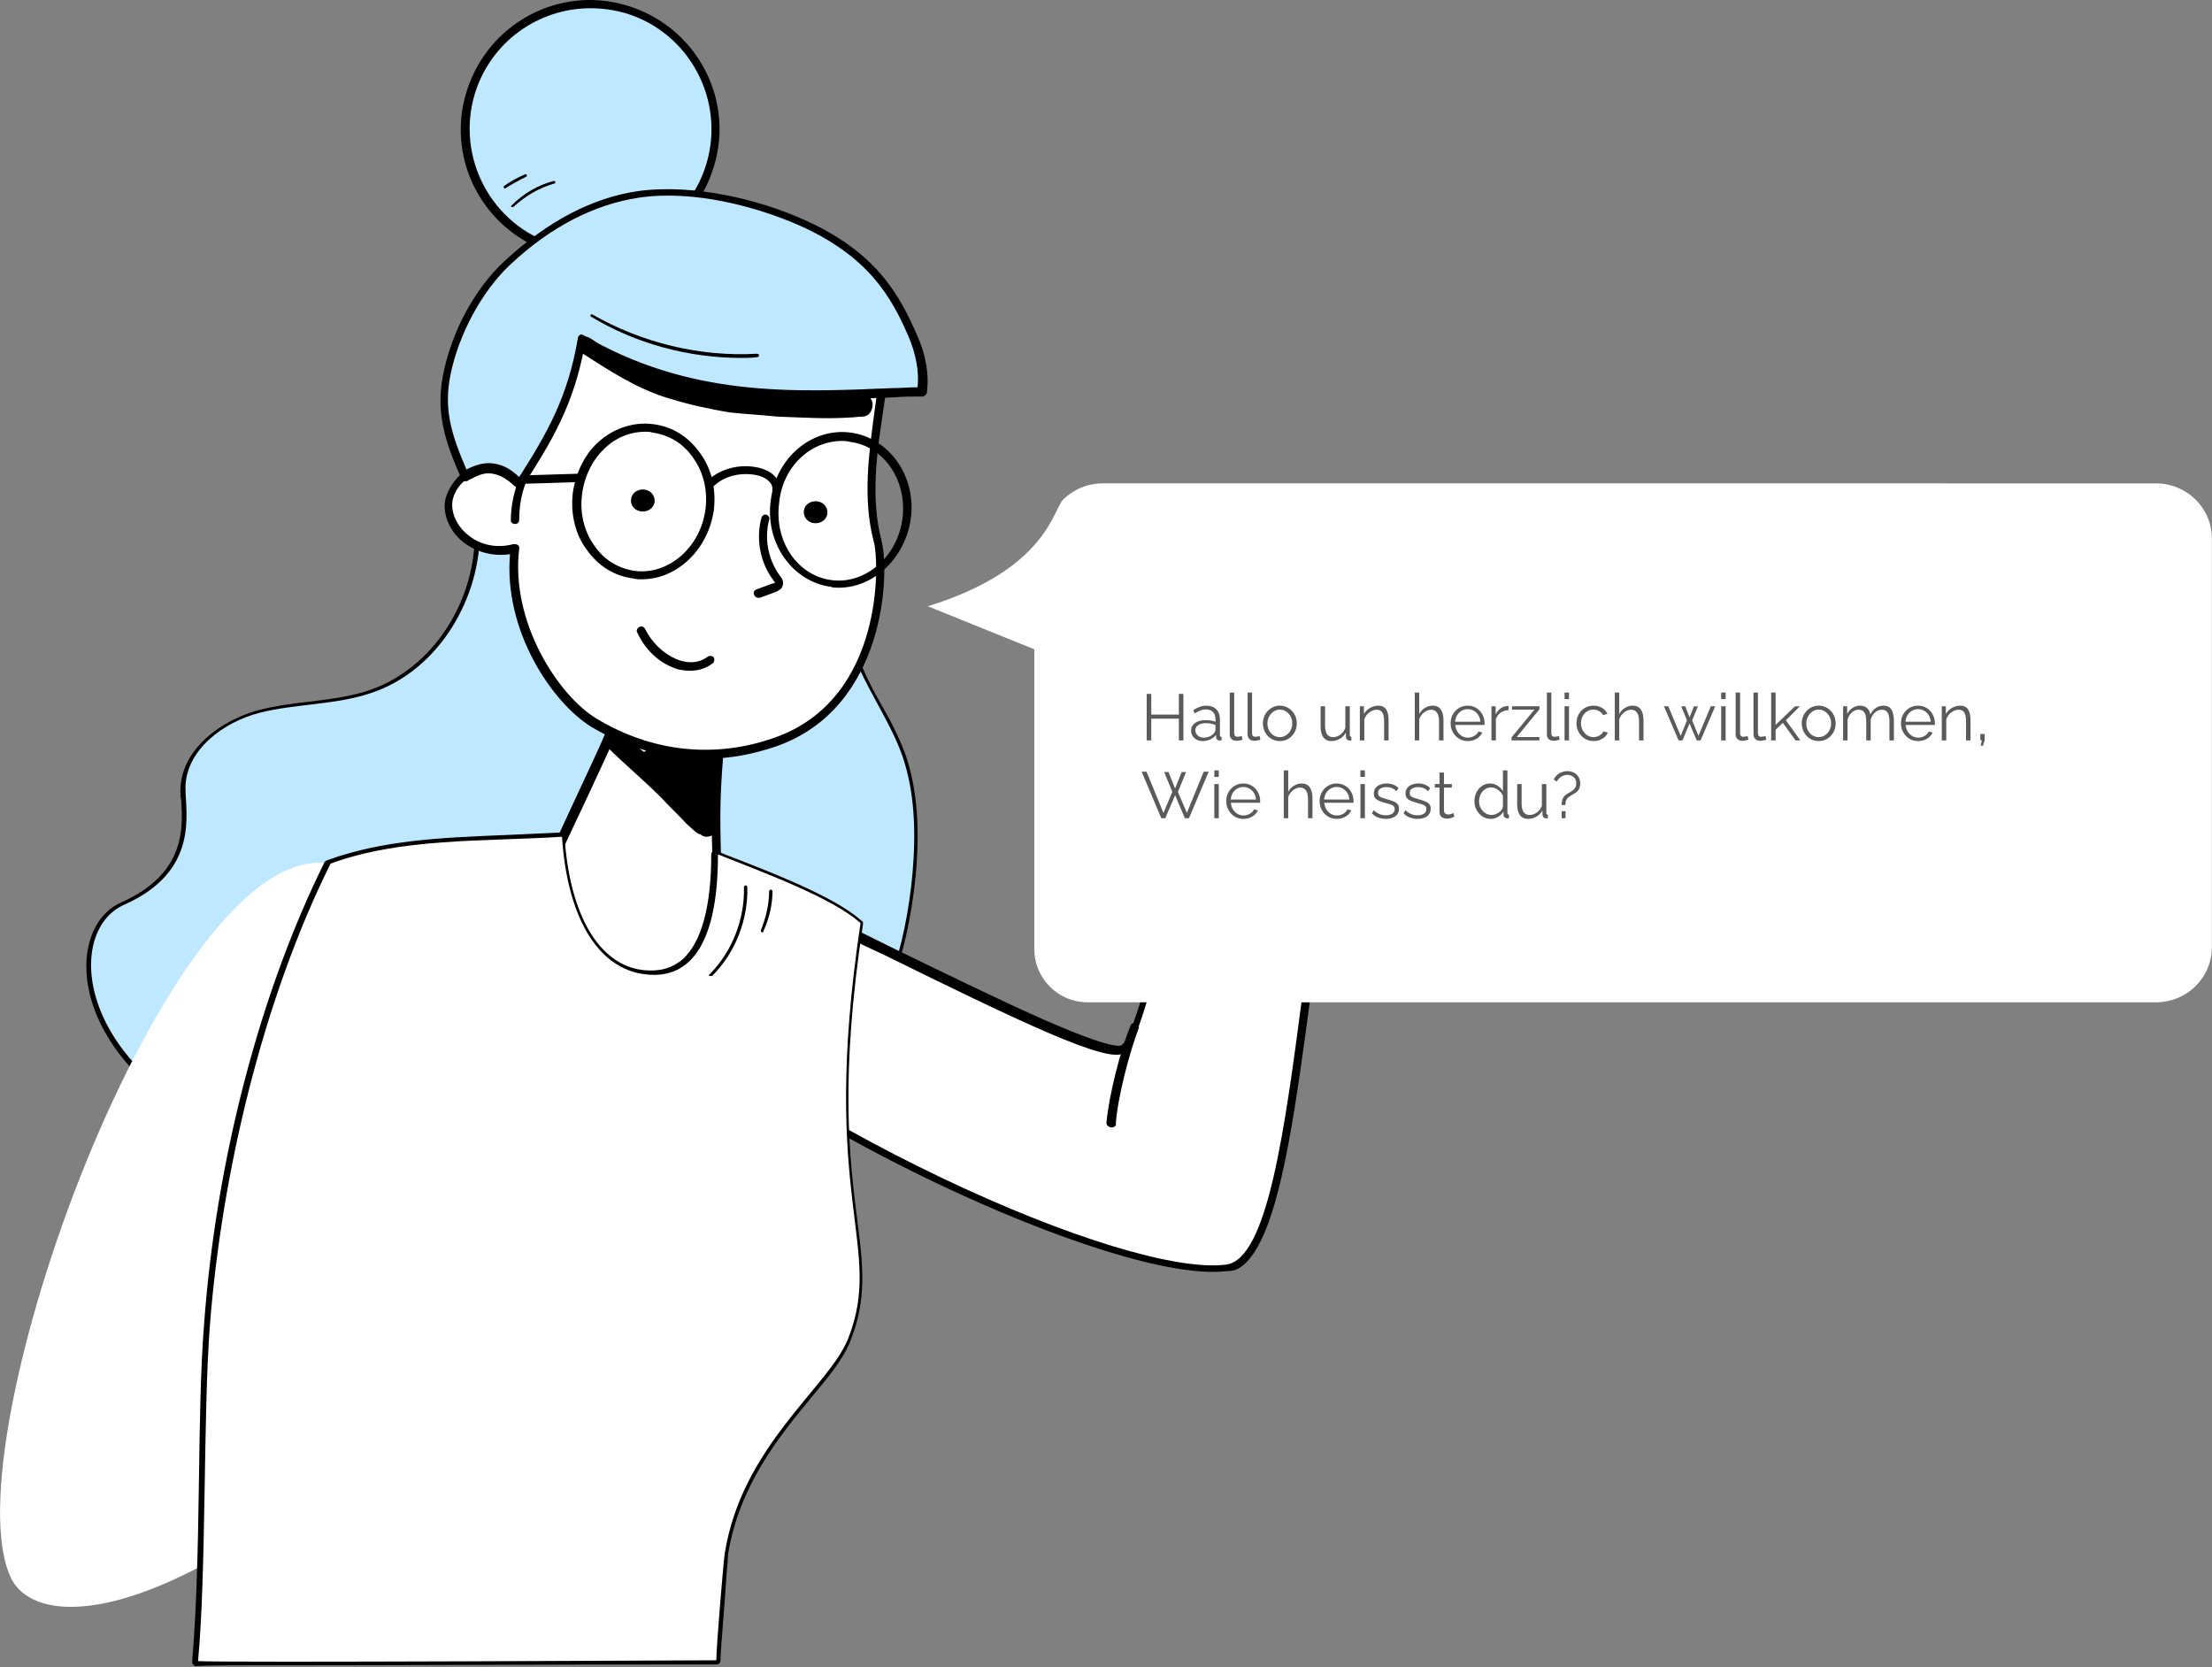 <svg viewBox="0 0 540 407" fill="none" xmlns="http://www.w3.org/2000/svg">
    <rect x="0" y="0" width="540" height="407" fill="#808080" stroke="none"/>
    <path d="M170.559 277.355C182.228 277.355 194.511 272.442 203.519 263.229C214.778 251.765 221.534 234.773 223.581 213.278C224.605 201.404 223.786 192.396 221.125 184.412C219.487 179.909 217.235 175.609 214.983 171.72C213.345 168.854 211.708 165.783 210.479 162.712C201.062 141.217 204.952 117.265 210.479 90.242C210.479 89.832 210.275 89.423 209.865 89.218C209.456 89.013 208.842 89.218 208.637 89.423C186.732 117.06 166.26 149.405 148.04 185.641C141.08 199.562 134.119 214.711 133.096 230.884C132.072 248.899 139.851 265.276 152.749 272.851C158.071 275.922 164.213 277.355 170.559 277.355ZM207.613 93.927C202.495 119.516 199.425 142.445 208.637 163.531C210.07 166.602 211.708 169.673 213.345 172.743C215.597 176.838 217.849 180.932 219.282 185.231C221.944 192.806 222.762 201.609 221.534 213.278C219.692 234.569 213.141 250.946 202.086 262.001C188.779 275.512 168.103 279.607 153.772 271.213C141.489 264.048 134.119 248.285 135.143 231.088C135.962 215.12 142.922 200.38 149.883 186.664C167.284 151.862 186.732 120.745 207.613 93.927Z" fill="black"/>
    <path d="M209.469 89.832C204.556 114.194 199.643 140.193 209.674 162.917C212.949 170.287 217.658 177.043 220.319 184.617C223.39 193.625 223.595 203.452 222.776 213.073C221.138 231.089 215.815 249.513 203.123 262.411C190.43 275.308 169.344 281.04 153.581 271.828C139.865 263.844 133.518 246.647 134.542 230.884C135.361 215.121 142.117 200.176 149.282 186.05C166.274 151.862 186.131 119.312 209.469 89.832Z" fill="#BEE8FF"/>
    <path d="M303.627 172.675C289.626 192.013 280.188 252.989 274.001 256.745C269.342 259.492 228.428 238.234 199.364 224.291C184.035 216.859 156.441 215.111 153.286 227.946C147.003 253.158 267.728 313.876 299.334 309.903C314.68 307.889 316.528 246.549 325.58 198.115C327.712 187.053 340.76 182.058 351.115 177.635C373.147 168.135 377.479 164.726 376.505 161.091C375.605 157.735 355.046 167.14 347.858 167.718C360.062 158.453 379.987 148.918 376.333 142.553C373.913 138.556 360.623 152.158 345.133 158.107C358.205 142.016 377.147 136.641 373.241 129.894C370.167 124.573 351.903 143.105 341.222 146.866C346.489 138.561 365.733 128.159 361.922 122.886C359.399 119.066 345.408 130.608 341.001 133.737C334.377 138.659 330.979 143.316 323.346 146.71C322.544 138.683 327.828 120.932 323.204 121.571C318.402 122.108 317.364 127.182 313.2 138.489C309.65 148.732 308.329 166.17 303.627 172.675Z" fill="white"/>
    <path d="M306.896 304.577C313.243 293.585 316.449 269.197 320.1 241.993C321.994 227.248 324.092 212.149 326.593 197.991C328.39 187.918 339.863 183.196 349.938 178.848L351.541 178.118C373.014 168.768 378.642 165.162 377.545 160.51C377.395 159.951 377.143 159.569 376.611 159.262C374.661 158.136 369.422 159.839 361.183 162.646C358.181 163.75 355.003 164.752 352.486 165.426C354.88 163.736 357.452 162.147 360.024 160.559C371 153.422 380.55 147.116 377.476 141.795C377.149 141.134 376.617 140.827 375.983 140.697C373.725 140.103 369.905 142.625 364.277 146.231C359.973 149.183 354.727 152.537 349.257 155.052C354.537 149.59 360.192 145.527 364.981 142.146C372.062 137.252 377.056 133.516 374.663 129.061C374.336 128.4 373.729 127.813 372.815 127.758C369.822 127.211 364.855 130.49 356.908 136.067C352.883 138.944 348.756 141.998 345.066 143.886C347.413 141.459 350.217 139.059 353.3 136.584C360.156 130.85 366.044 125.976 363.446 121.876C363.119 121.214 362.41 120.805 361.496 120.75C357.588 120.149 349.716 126.005 342.505 131.534C342.021 131.963 341.359 132.29 340.875 132.72C338.76 134.335 336.823 136.054 335.09 137.417C331.802 140.246 328.895 142.823 324.646 144.861C324.633 142.017 325.235 138.109 325.734 134.379C326.629 127.095 327.183 122.451 325.54 120.793C325.111 120.309 324.299 120.077 323.563 120.124C318.938 120.764 317.321 124.794 314.542 132.882C314.003 134.225 313.539 135.848 312.795 137.546C311.252 141.856 309.907 147.462 308.841 152.993C307.209 160.324 305.753 167.757 303.147 171.453C295.15 182.438 288.54 206.988 283.323 226.67C279.861 240.036 276.092 253.934 273.725 255.168C273.064 255.495 269.94 255.583 254.303 248.683C243.761 244.014 230.307 237.429 217.385 231.15C211.329 228.127 205.628 225.308 200.003 222.769C188.676 217.412 170.051 214.459 159.39 219.414C155.522 221.2 153.352 223.729 152.499 227.255C151.413 231.593 153.648 237.138 159.409 243.537C184.573 272.013 272.499 313.794 299.583 310.283C302.325 310.448 304.747 308.3 306.896 304.577ZM326.568 192.303C325.646 193.899 324.902 195.597 324.69 197.602C322.087 211.937 319.989 227.036 318.095 241.781C313.678 275.635 309.473 307.484 299.311 308.708C287.293 310.28 260.54 302.162 229.779 287.475C198.841 272.686 172.357 255.504 160.76 242.426C155.606 236.613 153.241 231.702 154.197 227.999C154.818 225.285 156.783 223.11 159.989 221.651C169.709 217.099 187.802 219.744 198.774 224.897C204.12 227.51 209.999 230.431 215.979 233.175C249.474 249.677 270.252 259.546 274.25 257.126C277.101 255.462 279.914 245.267 284.742 227.489C289.856 207.984 296.364 183.611 304.156 172.981L303.372 172.292L304.156 172.981C306.967 168.931 308.599 161.6 310.259 153.812C311.4 148.56 312.568 142.852 314.008 138.72C314.752 137.022 315.217 135.399 315.756 134.055C318.814 125.893 319.995 123.028 323.323 122.586C323.5 122.689 323.5 122.689 323.5 122.689C324.537 123.76 323.798 129.952 323.067 134.494C322.438 138.859 321.782 143.68 322.047 146.906C322.122 147.186 322.197 147.466 322.551 147.671C322.906 147.875 323.185 147.8 323.465 147.725C328.833 145.388 332.122 142.558 335.614 139.375C337.45 137.834 339.107 136.191 341.222 134.575C341.604 134.323 342.089 133.893 342.853 133.389C347.082 130.157 356.892 122.583 360.166 123.055C360.445 122.98 360.52 123.26 360.697 123.362C362.388 125.756 356.398 130.808 350.995 135.253C346.561 138.839 342.202 142.705 339.875 146.326C339.67 146.68 339.643 147.137 339.895 147.519C340.147 147.901 340.604 147.929 341.061 147.956C345.74 146.403 351.498 142.162 357.153 138.099C362.808 134.036 369.125 129.646 371.485 130.063C371.662 130.165 371.839 130.268 372.017 130.37C373.503 133.119 370.037 135.846 362.956 140.741C357.301 144.804 350.015 150.053 343.888 157.389C343.684 157.744 343.656 158.201 343.908 158.583C344.161 158.965 344.618 158.992 345.075 159.02C352.4 156.158 359.174 151.795 364.625 148.086C369.106 145.237 373.309 142.463 374.754 142.824C374.932 142.927 374.932 142.927 375.109 143.029C377.277 146.645 367.167 153.1 358.278 159.078C354.458 161.601 350.359 164.198 346.893 166.925C346.511 167.177 346.484 167.634 346.456 168.091C346.429 168.548 347.063 168.678 347.52 168.705C350.746 168.44 356.087 166.56 361.325 164.856C366.284 163.228 373.685 160.645 375.205 161.287C375.777 163.981 371.902 167.417 350.355 176.488L348.752 177.217C340.839 180.686 330.867 184.857 326.568 192.303Z" fill="black"/>
    <path d="M272.368 274.714C272.47 274.537 272.47 274.537 272.395 274.257C272.881 267.683 275.722 257.031 277.906 251.2C278.213 250.668 277.886 250.007 277.252 249.877C276.72 249.57 276.059 249.897 275.929 250.531C273.567 256.259 270.699 267.368 270.11 274.12C270.083 274.577 270.513 275.061 271.147 275.191C271.781 275.321 272.163 275.069 272.368 274.714Z" fill="black"/>
    <path d="M71.268 281.859C74.339 281.859 75.567 280.222 76.796 277.765C78.024 275.308 79.457 272.442 86.213 271.419C100.338 269.167 114.259 261.387 125.314 249.514C134.526 239.687 142.101 226.995 148.652 210.822C157.045 190.35 159.297 174.177 155.817 159.642C151.927 143.265 136.983 126.682 116.921 128.32C116.306 128.32 115.897 128.73 115.897 129.344C116.306 146.745 105.661 163.122 90.307 168.445C85.599 170.083 80.276 170.697 75.363 171.311C71.268 171.721 67.174 172.335 63.08 173.358C54.072 175.815 44.245 182.775 44.041 192.807C44.041 193.625 44.041 194.444 44.245 195.468C44.655 202.224 45.269 213.279 29.71 220.239C23.978 222.696 20.703 229.247 21.112 237.231C21.726 250.947 33.805 270.6 65.536 280.836C67.993 281.45 69.835 281.859 71.268 281.859ZM119.582 129.753C137.188 129.753 150.29 144.698 153.77 159.642C157.045 173.768 154.998 189.531 146.81 209.594C140.258 225.562 132.684 238.049 123.881 247.671C113.031 259.34 99.519 266.915 85.803 268.962C78.229 270.19 76.386 273.875 74.953 276.537C73.52 279.198 72.906 280.631 66.15 278.584C35.442 268.553 23.773 249.718 23.159 236.616C22.75 229.451 25.616 223.719 30.529 221.672C47.316 214.302 46.702 202.224 46.292 194.854C46.292 193.83 46.088 193.011 46.292 192.192C46.292 183.39 55.3 176.839 63.694 174.791C67.583 173.768 71.678 173.358 75.772 172.744C80.89 172.13 86.213 171.516 91.126 169.673C106.889 164.146 117.944 147.359 117.944 129.548C118.558 129.753 119.172 129.753 119.582 129.753Z" fill="black"/>
    <path d="M117.132 128.933C117.541 145.925 107.101 163.531 90.928 169.058C82.125 172.129 72.503 171.72 63.495 173.972C54.488 176.224 45.276 183.184 45.276 192.396C45.276 198.538 48.756 212.664 30.331 220.852C14.977 227.608 18.662 264.253 65.952 279.607C80.487 284.315 71.07 272.441 86.219 270.19C101.164 267.938 114.47 259.544 124.911 248.489C135.147 237.435 142.517 223.923 148.044 210.002C154.595 194.034 159.099 176.224 155.005 159.437C150.91 142.65 135.966 127.5 117.132 128.933Z" fill="#BEE8FF"/>
    <path d="M99.937 305.401C89.292 310.519 68.41 323.417 57.765 329.149C51.214 332.834 52.647 331.81 55.718 326.283C66.568 308.063 111.401 215.735 80.284 210.821C41.183 204.475 -12.658 353.101 2.696 385.242C8.837 397.934 41.797 398.753 104.032 341.227C112.22 333.653 123.48 332.629 133.921 332.629C141.495 332.629 149.274 333.857 156.849 331.605C157.463 331.401 158.282 331.196 158.692 330.582C160.329 328.739 160.125 326.488 153.164 325.873C147.841 325.464 141.29 324.85 135.763 322.803C142.723 322.188 151.117 320.141 157.873 319.732C161.148 319.527 165.243 318.708 167.085 315.637C167.494 315.023 167.699 314.409 167.494 313.795C167.29 312.567 165.857 312.362 164.628 312.157C156.235 311.748 146.204 313.59 137.81 313.181C155.621 303.968 173.227 306.425 173.227 299.055C173.227 293.323 150.093 302.74 139.653 301.921C147.637 296.599 167.699 294.756 167.29 288.615C166.88 284.315 150.503 289.024 145.59 290.457C138.015 292.299 133.102 295.166 125.527 295.166C128.393 287.796 144.975 275.717 141.495 273.67C135.968 270.395 126.755 281.04 119.795 286.977C111.401 293.937 103.622 303.559 99.937 305.401Z" fill="white"/>
    <path d="M174.867 211.435C174.458 198.537 174.458 193.215 175.891 178.475C170.773 175.814 165.041 173.971 159.308 173.152C156.647 172.743 153.781 172.538 151.734 174.176C150.505 175.199 149.891 176.632 149.277 178.065C144.978 187.892 139.041 199.561 134.947 209.592C134.537 210.411 136.175 209.387 136.175 210.206C136.175 211.435 131.057 223.308 131.876 224.332C140.679 233.34 167.292 287.181 174.867 211.435Z" fill="white"/>
    <path d="M159.094 252.379C159.708 252.379 160.527 252.379 161.141 252.174C168.511 250.127 173.424 237.025 176.086 211.64C176.086 211.64 176.086 211.64 176.086 211.435C175.676 198.333 175.676 193.215 177.109 178.475C177.109 178.066 176.905 177.656 176.495 177.451C171.173 174.79 165.44 172.948 159.504 171.924C156.842 171.515 153.567 171.31 151.315 173.152C149.882 174.381 149.063 176.018 148.449 177.451C146.402 182.365 143.74 187.892 141.284 193.215C138.827 198.538 136.166 204.065 134.118 208.978C133.914 209.592 134.118 210.002 134.323 210.207C134.528 210.411 134.937 210.616 135.142 210.616C134.733 211.64 134.118 213.277 133.709 214.71C130.843 222.285 130.433 223.923 131.252 224.742C132.685 226.175 134.528 228.836 136.575 231.907C142.717 240.505 151.11 252.379 159.094 252.379ZM174.039 211.435C171.582 235.387 167.078 248.489 160.732 250.127C153.567 251.969 144.354 239.277 138.213 230.678C136.166 227.608 134.323 225.151 132.89 223.513C132.89 222.285 134.528 217.986 135.551 215.529C136.984 211.844 137.394 210.616 137.394 210.002C137.394 209.592 137.189 209.183 136.984 208.978L136.78 208.773C138.827 204.065 141.284 199.152 143.535 194.238C145.992 188.916 148.653 183.388 150.701 178.475C151.315 177.247 151.929 175.814 152.953 174.995C154.795 173.562 157.456 173.767 159.708 174.176C165.236 174.995 170.354 176.633 175.472 179.089C173.629 193.215 173.424 198.538 174.039 211.435Z" fill="black"/>
    <path d="M214.985 95.768C213.347 107.847 210.89 120.334 214.166 132.208C215.804 138.759 215.599 171.719 189.19 181.136C175.269 186.049 159.301 185.026 144.766 176.427C134.94 170.491 123.066 152.066 125.523 133.846C117.539 136.098 109.555 130.57 109.35 123.405C109.35 119.311 113.854 113.988 118.767 114.193C122.452 114.398 123.066 114.398 125.932 116.649C127.979 108.051 129.003 99.453 129.003 89.422C138.215 79.391 152.955 74.068 167.695 72.021C172.608 71.202 177.521 70.792 182.434 71.406C196.355 73.249 216.623 83.485 214.985 95.768Z" fill="white"/>
    <path d="M172.006 185.23C177.943 185.23 183.675 184.207 189.612 182.16C216.225 172.743 217.249 139.988 215.202 132.004C212.54 121.768 213.973 110.918 215.611 100.272C215.816 98.839 216.021 97.406 216.225 95.973C216.635 92.493 215.611 89.013 212.95 85.737C206.604 77.548 192.478 71.816 182.651 70.588C177.124 69.974 171.801 70.588 167.502 71.202C155.424 73.044 138.637 77.548 128.196 89.013C127.991 89.217 127.991 89.422 127.991 89.627C128.196 98.02 127.377 106.209 125.33 115.012C123.283 113.579 122.259 113.579 118.984 113.374C116.527 113.169 114.071 114.398 112.023 116.24C109.976 118.287 108.543 121.153 108.543 123.405C108.543 126.886 110.386 130.366 113.456 132.618C116.527 134.87 120.622 135.893 124.511 135.279C122.874 153.909 134.747 171.514 144.369 177.451C152.967 182.569 162.384 185.23 172.006 185.23ZM177.533 72.226C179.171 72.226 180.604 72.226 182.242 72.43C191.864 73.659 205.375 79.186 211.312 86.761C213.564 89.627 214.588 92.698 214.178 95.564C213.973 96.997 213.769 98.43 213.564 99.863C212.131 110.508 210.493 121.768 213.359 132.413C214.588 136.917 216.021 170.695 188.998 180.113C174.463 185.23 159.109 183.593 145.597 175.404C136.385 169.877 124.511 151.861 126.763 133.846C126.763 133.437 126.763 133.232 126.354 133.027C126.149 132.822 125.74 132.822 125.33 132.822C121.645 133.846 117.551 133.232 114.48 130.775C112.023 128.933 110.386 126.067 110.386 123.201C110.386 121.358 111.409 119.106 113.252 117.469C114.889 115.831 116.937 115.012 118.779 115.012C122.464 115.217 122.669 115.217 125.33 117.264C125.535 117.469 125.944 117.469 126.354 117.469C126.763 117.264 126.968 117.059 126.968 116.65C129.22 107.233 130.039 98.634 130.039 89.627C140.07 78.777 156.038 74.478 167.707 72.84C170.573 72.635 173.849 72.226 177.533 72.226Z" fill="black"/>
    <path d="M156.645 141.421C165.243 141.421 172.817 134.256 174.25 124.634C174.865 119.721 173.841 114.603 170.975 110.713C168.109 106.619 164.219 104.162 159.511 103.548C155.007 102.934 150.298 104.367 146.613 107.437C142.928 110.508 140.677 115.012 139.858 120.13C139.244 125.043 140.267 130.161 143.133 134.051C145.999 138.145 149.889 140.602 154.597 141.216C155.416 141.421 156.03 141.421 156.645 141.421ZM157.464 105.39C158.078 105.39 158.692 105.39 159.306 105.595C163.4 106.209 166.881 108.256 169.337 111.941C171.794 115.421 172.817 119.925 172.203 124.429C170.975 133.641 163.196 140.397 155.007 139.374C150.912 138.759 147.432 136.712 144.976 133.027C142.519 129.547 141.495 125.043 142.11 120.539C142.724 116.036 144.771 111.941 148.046 109.075C150.708 106.619 154.188 105.39 157.464 105.39Z" fill="black"/>
    <path d="M204.741 143.47C213.339 143.47 220.914 136.304 222.347 126.683C223.78 116.242 217.024 106.825 207.607 105.597C198.19 104.368 189.387 111.738 188.159 122.179C186.726 132.619 193.482 142.037 202.899 143.265C203.308 143.47 203.922 143.47 204.741 143.47ZM205.56 107.644C206.174 107.644 206.788 107.644 207.403 107.848C215.796 108.872 221.528 117.266 220.3 126.683C219.072 135.895 211.292 142.651 203.104 141.627C194.71 140.604 188.978 132.21 190.206 122.793C191.025 113.99 197.781 107.644 205.56 107.644Z" fill="black"/>
    <path d="M114.877 22.685C119.791 6.512 136.782 -2.496 152.955 2.417C169.128 7.331 178.135 24.322 173.222 40.495C168.309 56.668 151.317 65.676 135.144 60.762C119.176 55.849 109.964 38.857 114.877 22.685Z" fill="#BEE8FF"/>
    <path d="M144.169 63.014C157.681 63.014 170.168 54.211 174.263 40.7C179.381 24.117 169.964 6.511 153.177 1.393C136.594 -3.724 118.989 5.693 113.871 22.48C108.753 39.062 118.17 56.668 134.957 61.786C138.028 62.604 141.098 63.014 144.169 63.014ZM144.169 2.008C147.035 2.008 149.901 2.417 152.767 3.236C168.326 7.944 177.129 24.527 172.42 40.085C167.712 55.644 151.13 64.447 135.571 59.738C120.012 55.03 111.209 38.448 115.918 22.889C119.808 10.196 131.477 2.008 144.169 2.008Z" fill="black"/>
    <path d="M126.953 117.879C134.733 105.8 139.441 97.202 142.102 82.667C170.763 99.659 197.991 96.588 225.423 95.564C226.037 90.856 225.014 86.147 223.171 81.644C218.463 70.793 212.526 61.377 195.943 54.007C184.274 48.889 168.716 45.408 156.228 47.251C143.74 49.093 133.095 55.849 124.292 63.833C117.331 70.179 111.395 80.825 109.347 91.265C107.505 100.273 109.757 106.824 113.851 115.832C116.103 114.603 118.15 113.375 120.812 113.989C123.064 114.603 124.906 116.036 126.953 117.879Z" fill="#BEE8FF"/>
    <path d="M126.967 118.902C126.967 118.902 127.172 118.902 126.967 118.902C127.376 118.902 127.581 118.697 127.786 118.492C134.746 107.642 140.069 98.839 142.73 84.304C168.73 99.249 193.91 98.02 218.272 96.997C220.524 96.792 222.98 96.792 225.232 96.792C225.642 96.792 226.051 96.382 226.256 95.973C226.87 91.469 226.051 86.556 223.799 81.643C219.5 71.816 213.768 61.376 196.162 53.596C185.721 48.888 169.753 44.793 155.832 46.636C144.573 48.273 133.723 54.006 123.282 63.627C115.912 70.383 110.18 81.028 108.133 91.674C106.29 101.296 108.952 108.461 112.637 116.854C112.841 117.059 113.046 117.264 113.251 117.468C113.456 117.468 113.865 117.468 114.07 117.468L114.274 117.264C116.322 116.24 118.164 115.217 120.211 115.626C122.668 116.035 124.306 117.468 126.148 119.106C126.558 118.902 126.762 118.902 126.967 118.902ZM142.116 81.643C141.912 81.643 141.912 81.643 141.707 81.643C141.502 81.847 141.093 82.052 141.093 82.462C138.636 96.997 133.518 105.799 126.762 116.445C124.92 114.807 123.282 113.579 120.621 113.169C118.164 112.76 115.912 113.579 113.865 114.602C109.975 105.595 108.338 99.658 109.975 91.469C112.023 81.438 117.755 70.997 124.51 64.651C134.542 55.234 145.187 49.911 155.832 48.273C169.344 46.226 184.903 50.525 195.138 55.029C212.13 62.604 217.658 72.635 221.752 82.052C223.594 86.351 224.413 90.65 224.004 94.54C221.957 94.54 219.909 94.745 217.862 94.745C193.501 95.768 168.116 96.997 142.116 81.643C142.321 81.643 142.526 81.643 142.116 81.643Z" fill="black"/>
    <path d="M168.516 163.735C170.563 163.735 172.406 163.121 174.044 161.893C174.453 161.483 174.453 160.869 174.248 160.46C173.839 160.05 173.225 160.05 172.815 160.255C170.768 161.893 167.902 162.098 165.036 160.869C161.76 159.436 159.099 156.775 157.461 153.499C157.257 153.09 156.643 152.681 156.028 153.09C155.619 153.295 155.209 153.909 155.619 154.523C157.461 158.413 160.532 161.483 164.217 162.917C165.445 163.531 167.083 163.735 168.516 163.735Z" fill="black"/>
    <path d="M154.062 121.769C154.267 120.336 155.7 119.312 157.338 119.517C158.975 119.722 159.999 121.155 159.794 122.588C159.59 124.021 158.157 125.044 156.519 124.839C154.881 124.635 153.858 123.406 154.062 121.769Z" fill="black"/>
    <path d="M196.242 124.634C196.447 123.201 197.88 122.177 199.517 122.382C201.155 122.587 202.179 124.02 201.974 125.453C201.769 126.886 200.336 127.909 198.699 127.705C197.061 127.5 196.037 126.067 196.242 124.634Z" fill="black"/>
    <path d="M185.1 145.925C185.305 145.925 185.305 145.925 185.509 145.925L189.399 144.492C189.809 144.287 190.832 143.878 191.037 143.059C191.446 142.035 190.832 141.012 190.423 140.602C187.557 136.713 186.533 131.595 187.761 126.886C187.966 126.272 187.557 125.863 187.147 125.658C186.533 125.453 186.124 125.863 185.919 126.272C184.486 131.39 185.509 137.327 188.785 141.626C188.785 141.831 189.194 142.035 189.194 142.24C189.194 142.24 188.99 142.445 188.58 142.445L184.691 143.878C184.076 144.083 183.872 144.697 184.076 145.106C184.281 145.72 184.691 145.925 185.1 145.925Z" fill="black"/>
    <path d="M189.398 120.336C190.012 120.336 190.422 119.926 190.422 119.312C190.422 116.651 187.965 114.808 185.304 114.194C181.005 113.171 176.296 114.194 173.021 117.06C172.611 117.47 172.611 118.084 173.021 118.493C173.43 118.903 174.044 118.903 174.454 118.493C177.115 116.037 181.21 115.218 184.894 116.037C186.737 116.446 188.579 117.674 188.579 119.312C188.375 119.926 188.784 120.336 189.398 120.336Z" fill="black"/>
    <path d="M128.388 118.084L141.695 117.674C142.309 117.674 142.719 117.265 142.719 116.651C142.719 116.036 142.309 115.627 141.695 115.627L128.388 116.036C127.774 116.036 127.365 116.446 127.365 117.06C127.365 117.674 127.774 118.084 128.388 118.084Z" fill="black"/>
    <path d="M125.727 127.911C126.342 127.911 126.751 127.501 126.751 126.887C126.751 123.407 127.365 119.927 128.798 116.856C129.003 116.446 128.798 115.832 128.184 115.628C127.775 115.423 127.16 115.628 126.956 116.242C125.523 119.722 124.704 123.407 124.704 127.092C124.704 127.501 125.113 127.911 125.727 127.911Z" fill="black"/>
    <path d="M212.736 97.611C212.326 96.792 211.302 96.177 210.279 96.177C209.869 96.177 208.027 96.382 207.618 96.382C204.752 96.587 202.09 96.792 199.224 96.792C193.901 96.587 188.374 96.792 183.051 96.177C176.5 95.563 170.768 94.335 163.398 92.493C156.847 90.445 152.139 87.989 145.792 83.69C144.769 83.076 143.541 81.847 142.312 82.257C140.674 82.666 140.265 85.123 141.698 85.942C148.659 90.445 155.824 95.154 163.808 97.406C168.516 98.839 173.225 99.862 178.138 100.681C182.028 101.091 185.917 101.296 189.807 101.705C195.744 101.91 201.681 102.319 207.618 101.91C208.641 101.91 209.46 101.705 210.484 101.705C211.098 101.705 211.712 101.5 212.121 101.091C212.94 100.272 213.35 98.634 212.736 97.611Z" fill="black"/>
    <path d="M174.858 200.789C174.858 199.766 174.858 198.742 174.858 197.718C174.858 195.671 174.858 193.829 175.062 191.782C175.062 189.939 175.267 188.097 175.267 186.254C175.267 186.049 175.267 185.845 175.472 185.845C175.472 185.64 175.472 185.64 175.472 185.435C175.472 185.026 175.676 184.821 176.086 184.616C175.062 183.388 173.22 184.002 171.787 184.207C170.763 184.412 169.535 184.412 167.283 184.412C165.441 184.412 160.323 182.979 158.685 182.979C158.071 182.979 157.661 183.183 157.252 183.593C156.433 182.979 155.614 182.365 155 181.546C154.59 181.136 153.976 180.727 153.567 180.317C152.134 179.908 150.701 179.498 149.472 178.884C149.472 179.089 149.472 179.294 149.268 179.294C149.268 179.498 149.063 179.703 149.063 179.908C149.063 180.113 148.858 180.113 148.858 180.317C148.449 180.727 148.039 181.341 147.835 181.75C147.835 181.955 148.039 181.955 148.039 182.16C152.339 186.459 157.047 190.349 161.346 194.648C163.393 196.9 165.645 198.947 167.692 201.199C168.716 202.018 169.535 203.041 170.763 203.655C170.763 203.655 170.763 203.655 170.968 203.655C170.968 203.655 171.173 203.655 171.173 203.86C171.377 203.86 171.377 204.065 171.582 204.065C171.787 204.065 171.992 204.269 172.401 204.269C173.425 204.269 174.243 203.86 174.653 203.041C174.858 202.836 175.062 202.836 175.267 202.632C174.858 201.813 174.858 201.403 174.858 200.789Z" fill="black"/>
    <path d="M67.998 406.532C94.202 406.532 139.036 406.327 161.964 406.327C169.13 406.327 173.838 406.327 174.862 406.327C175.476 406.327 175.885 405.918 175.885 405.304C175.885 403.052 176.909 391.792 177.318 385.037C177.523 382.375 177.728 380.328 177.728 379.509C180.389 362.722 190.216 350.644 197.995 341.227C202.294 336.109 205.979 331.605 207.617 327.306C211.711 317.07 210.687 308.881 209.254 297.622C207.412 283.086 204.955 263.229 210.688 225.56C210.688 225.151 210.687 224.946 210.278 224.742C203.932 219.009 188.578 213.073 178.547 209.183C177.318 208.774 176.09 208.159 175.066 207.75C174.657 207.545 174.452 207.75 174.043 207.75C173.838 207.955 173.633 208.159 173.633 208.569C173.633 221.466 171.177 230.064 166.673 234.159C164.012 236.411 160.941 237.229 157.051 236.82C146.201 235.592 139.036 223.309 137.808 204.065C137.808 203.86 137.603 203.451 137.398 203.451C137.193 203.246 136.989 203.246 136.579 203.246C132.075 203.451 127.367 203.656 123.068 203.86C107.714 204.474 93.383 205.089 79.872 210.002C79.667 210.002 79.463 210.207 79.258 210.411C63.495 242.143 52.645 283.496 49.778 323.826C48.959 334.266 48.755 347.982 48.55 362.313C48.345 377.871 47.936 394.044 46.912 405.508C46.912 405.713 46.912 406.123 47.117 406.327C47.322 406.532 47.526 406.737 47.731 406.737C49.983 406.532 57.558 406.532 67.998 406.532ZM173.838 404.28C171.996 404.28 167.697 404.28 161.964 404.28C131.052 404.485 60.629 404.69 49.369 404.485C50.393 392.816 50.597 377.257 50.802 362.108C51.007 347.778 51.212 334.266 52.03 323.826C54.896 284.52 65.951 242.552 81.1 211.64C94.202 206.931 108.328 206.522 123.272 205.907C127.367 205.703 131.666 205.498 135.965 205.293C137.398 224.946 145.177 237.434 156.846 238.867C161.35 239.481 165.24 238.253 168.106 235.592C173.019 231.293 175.681 222.694 175.885 210.002C176.499 210.207 177.318 210.616 177.932 210.821C187.554 214.71 202.089 220.238 208.64 225.56C202.908 263.229 205.365 283.086 207.207 297.622C208.64 309.086 209.459 316.456 205.57 326.282C203.932 330.172 200.452 334.676 196.357 339.589C188.373 349.415 178.342 361.494 175.681 378.895C175.681 379.714 175.476 381.761 175.271 384.422C174.862 391.178 174.043 400.8 173.838 404.28Z" fill="black"/>
    <path d="M174.866 405.304C170.158 405.304 56.334 405.918 48.35 405.508C50.397 383.399 49.578 345.935 51.216 323.825C54.082 286.567 64.114 244.19 80.696 210.821C98.097 204.474 117.545 205.498 137.198 204.27C138.426 223.308 145.592 236.41 157.465 237.843C164.016 238.662 175.276 236.82 175.276 208.569C184.898 212.458 203.118 219.009 210.078 225.356C199.842 293.322 216.015 304.172 207.007 326.896C202.299 338.565 181.008 353.1 176.914 379.304C176.504 382.375 174.866 402.233 174.866 405.304Z" fill="white"/>
    <path d="M173.633 238.254H173.838C179.57 232.522 182.64 224.538 182.436 216.553C182.436 216.349 182.231 216.144 182.026 216.144C181.822 216.144 181.617 216.349 181.617 216.553C181.822 224.333 178.751 232.317 173.223 237.844C173.019 238.049 173.019 238.254 173.223 238.254C173.428 238.254 173.633 238.254 173.633 238.254Z" fill="black"/>
    <path d="M186.122 227.609C186.326 227.609 186.326 227.609 186.326 227.404C187.759 224.333 188.578 220.853 188.578 217.577C188.578 217.373 188.373 217.168 188.169 217.168C187.964 217.168 187.759 217.373 187.759 217.577C187.759 220.853 186.94 224.128 185.712 227.199C185.712 227.404 185.917 227.609 186.122 227.609Z" fill="black"/>
    <path d="M181.006 87.376C182.234 87.376 183.462 87.376 184.895 87.171C185.1 87.171 185.305 86.966 185.305 86.762C185.305 86.557 185.1 86.352 184.895 86.352C170.974 87.171 156.644 83.691 144.566 76.731C144.361 76.731 144.156 76.731 144.156 76.935C144.156 77.14 144.156 77.345 144.361 77.345C155.211 83.896 168.108 87.376 181.006 87.376Z" fill="black"/>
    <path d="M125.122 50.526H125.327C128.193 47.865 131.673 45.817 135.358 44.794C135.563 44.794 135.562 44.589 135.562 44.384C135.562 44.18 135.358 44.18 135.153 44.18C131.263 45.203 127.783 47.251 124.917 50.117C124.712 50.321 124.712 50.526 124.917 50.526C125.122 50.526 125.122 50.526 125.122 50.526Z" fill="black"/>
    <path d="M123.279 46.022C124.917 44.999 126.759 43.975 128.397 43.156C128.602 43.156 128.602 42.951 128.602 42.747C128.602 42.542 128.397 42.542 128.192 42.542C126.35 43.361 124.712 44.18 123.074 45.408C122.869 45.613 122.869 45.818 123.074 45.818C123.074 46.022 123.074 46.022 123.279 46.022Z" fill="black"/>
    <path d="M535.977 240.737C538.533 238.212 539.969 234.788 539.969 231.218V131.462C539.969 127.892 538.533 124.468 535.977 121.944C533.421 119.419 529.954 118.001 526.339 118.001L269.192 118C265.577 118 262.11 119.418 259.554 121.943C256.998 124.467 255.562 139 226.5 148L252.5 158.5V231.679C252.5 238.859 258.321 244.679 265.5 244.679L282.821 244.678L526.339 244.679C529.954 244.679 533.421 243.261 535.977 240.737Z" fill="white"/>
    <path d="M288.892 169.385V180.745H287.788V175.433H281.052V180.745H279.932V169.385H281.052V174.441H287.788V169.385H288.892ZM290.77 178.345C290.77 177.822 290.92 177.374 291.218 177.001C291.517 176.617 291.928 176.323 292.45 176.121C292.984 175.907 293.597 175.801 294.29 175.801C294.696 175.801 295.117 175.833 295.554 175.897C295.992 175.961 296.381 176.057 296.722 176.185V175.481C296.722 174.777 296.514 174.217 296.098 173.801C295.682 173.385 295.106 173.177 294.37 173.177C293.922 173.177 293.48 173.262 293.042 173.433C292.616 173.593 292.168 173.833 291.698 174.153L291.282 173.385C291.826 173.011 292.36 172.734 292.882 172.553C293.405 172.361 293.938 172.265 294.482 172.265C295.506 172.265 296.317 172.558 296.914 173.145C297.512 173.731 297.81 174.542 297.81 175.577V179.433C297.81 179.582 297.842 179.694 297.906 179.769C297.97 179.833 298.072 179.87 298.21 179.881V180.745C298.093 180.755 297.992 180.766 297.906 180.777C297.821 180.787 297.757 180.787 297.714 180.777C297.448 180.766 297.245 180.681 297.106 180.521C296.968 180.361 296.893 180.19 296.882 180.009L296.866 179.401C296.493 179.881 296.008 180.254 295.41 180.521C294.813 180.777 294.205 180.905 293.586 180.905C293.053 180.905 292.568 180.793 292.13 180.569C291.704 180.334 291.368 180.025 291.122 179.641C290.888 179.246 290.77 178.814 290.77 178.345ZM296.354 178.985C296.472 178.835 296.562 178.691 296.626 178.553C296.69 178.414 296.722 178.291 296.722 178.185V176.969C296.36 176.83 295.981 176.723 295.586 176.649C295.202 176.574 294.813 176.537 294.418 176.537C293.64 176.537 293.01 176.691 292.53 177.001C292.05 177.31 291.81 177.731 291.81 178.265C291.81 178.574 291.89 178.867 292.05 179.145C292.21 179.411 292.445 179.635 292.754 179.817C293.064 179.987 293.426 180.073 293.842 180.073C294.365 180.073 294.85 179.971 295.298 179.769C295.757 179.566 296.109 179.305 296.354 178.985ZM300.209 169.065H301.297V178.857C301.297 179.273 301.372 179.545 301.521 179.673C301.67 179.801 301.852 179.865 302.065 179.865C302.257 179.865 302.449 179.843 302.641 179.801C302.833 179.758 302.998 179.715 303.137 179.673L303.329 180.553C303.126 180.638 302.876 180.707 302.577 180.761C302.289 180.814 302.038 180.841 301.825 180.841C301.334 180.841 300.94 180.697 300.641 180.409C300.353 180.121 300.209 179.726 300.209 179.225V169.065ZM304.568 169.065H305.656V178.857C305.656 179.273 305.731 179.545 305.88 179.673C306.03 179.801 306.211 179.865 306.424 179.865C306.616 179.865 306.808 179.843 307 179.801C307.192 179.758 307.358 179.715 307.496 179.673L307.688 180.553C307.486 180.638 307.235 180.707 306.936 180.761C306.648 180.814 306.398 180.841 306.184 180.841C305.694 180.841 305.299 180.697 305 180.409C304.712 180.121 304.568 179.726 304.568 179.225V169.065ZM312.432 180.905C311.834 180.905 311.28 180.793 310.768 180.569C310.266 180.334 309.829 180.019 309.456 179.625C309.093 179.219 308.81 178.761 308.608 178.249C308.405 177.726 308.304 177.177 308.304 176.601C308.304 176.003 308.405 175.449 308.608 174.937C308.81 174.414 309.098 173.955 309.472 173.561C309.845 173.155 310.282 172.841 310.784 172.617C311.296 172.382 311.85 172.265 312.448 172.265C313.045 172.265 313.594 172.382 314.096 172.617C314.597 172.841 315.034 173.155 315.408 173.561C315.781 173.955 316.069 174.414 316.272 174.937C316.474 175.449 316.576 176.003 316.576 176.601C316.576 177.177 316.474 177.726 316.272 178.249C316.069 178.761 315.781 179.219 315.408 179.625C315.045 180.019 314.608 180.334 314.096 180.569C313.594 180.793 313.04 180.905 312.432 180.905ZM309.408 176.617C309.408 177.235 309.541 177.801 309.808 178.313C310.085 178.814 310.453 179.214 310.912 179.513C311.37 179.801 311.877 179.945 312.432 179.945C312.986 179.945 313.493 179.795 313.952 179.497C314.41 179.198 314.778 178.793 315.056 178.281C315.333 177.758 315.472 177.193 315.472 176.585C315.472 175.966 315.333 175.401 315.056 174.889C314.778 174.377 314.41 173.971 313.952 173.673C313.493 173.374 312.986 173.225 312.432 173.225C311.877 173.225 311.37 173.379 310.912 173.689C310.464 173.998 310.101 174.409 309.824 174.921C309.546 175.422 309.408 175.987 309.408 176.617ZM322.393 177.305V172.409H323.481V177.113C323.481 178.062 323.641 178.771 323.961 179.241C324.292 179.71 324.777 179.945 325.417 179.945C325.844 179.945 326.255 179.854 326.649 179.673C327.055 179.481 327.412 179.214 327.721 178.873C328.031 178.521 328.265 178.115 328.425 177.657V172.409H329.513V179.433C329.513 179.582 329.545 179.694 329.609 179.769C329.673 179.833 329.769 179.87 329.897 179.881V180.745C329.769 180.755 329.668 180.761 329.593 180.761C329.519 180.771 329.449 180.777 329.385 180.777C329.172 180.755 328.985 180.67 328.825 180.521C328.676 180.371 328.596 180.19 328.585 179.977L328.553 178.857C328.191 179.497 327.695 179.998 327.065 180.361C326.447 180.723 325.775 180.905 325.049 180.905C324.175 180.905 323.513 180.601 323.065 179.993C322.617 179.385 322.393 178.489 322.393 177.305ZM338.981 180.745H337.893V176.089C337.893 175.107 337.749 174.393 337.461 173.945C337.173 173.486 336.72 173.257 336.101 173.257C335.675 173.257 335.253 173.363 334.837 173.577C334.421 173.779 334.053 174.062 333.733 174.425C333.424 174.777 333.2 175.182 333.061 175.641V180.745H331.973V172.409H332.965V174.297C333.189 173.891 333.483 173.539 333.845 173.241C334.208 172.931 334.619 172.691 335.077 172.521C335.536 172.35 336.011 172.265 336.501 172.265C336.96 172.265 337.349 172.35 337.669 172.521C337.989 172.691 338.245 172.937 338.437 173.257C338.629 173.566 338.768 173.945 338.853 174.393C338.939 174.83 338.981 175.321 338.981 175.865V180.745ZM352.388 180.745H351.3V176.089C351.3 175.15 351.134 174.446 350.804 173.977C350.473 173.497 349.998 173.257 349.38 173.257C348.974 173.257 348.569 173.363 348.164 173.577C347.769 173.779 347.417 174.062 347.108 174.425C346.809 174.777 346.596 175.182 346.468 175.641V180.745H345.38V169.065H346.468V174.297C346.798 173.678 347.257 173.187 347.844 172.825C348.441 172.451 349.076 172.265 349.748 172.265C350.228 172.265 350.633 172.35 350.964 172.521C351.305 172.691 351.577 172.942 351.78 173.273C351.993 173.593 352.148 173.971 352.244 174.409C352.34 174.835 352.388 175.321 352.388 175.865V180.745ZM358.308 180.905C357.71 180.905 357.156 180.793 356.644 180.569C356.132 180.334 355.689 180.019 355.316 179.625C354.942 179.219 354.649 178.755 354.436 178.233C354.233 177.71 354.132 177.15 354.132 176.553C354.132 175.774 354.308 175.059 354.66 174.409C355.022 173.758 355.518 173.241 356.148 172.857C356.777 172.462 357.492 172.265 358.292 172.265C359.113 172.265 359.828 172.462 360.436 172.857C361.054 173.251 361.54 173.774 361.892 174.425C362.244 175.065 362.42 175.769 362.42 176.537C362.42 176.622 362.42 176.707 362.42 176.793C362.42 176.867 362.414 176.926 362.404 176.969H355.268C355.321 177.566 355.486 178.099 355.764 178.569C356.052 179.027 356.42 179.395 356.868 179.673C357.326 179.939 357.822 180.073 358.356 180.073C358.9 180.073 359.412 179.934 359.892 179.657C360.382 179.379 360.724 179.017 360.916 178.569L361.86 178.825C361.689 179.219 361.428 179.577 361.076 179.897C360.724 180.217 360.308 180.467 359.828 180.649C359.358 180.819 358.852 180.905 358.308 180.905ZM355.236 176.185H361.396C361.353 175.577 361.188 175.043 360.9 174.585C360.622 174.126 360.254 173.769 359.796 173.513C359.348 173.246 358.852 173.113 358.308 173.113C357.764 173.113 357.268 173.246 356.82 173.513C356.372 173.769 356.004 174.131 355.716 174.601C355.438 175.059 355.278 175.587 355.236 176.185ZM368.258 173.369C367.533 173.39 366.893 173.593 366.338 173.977C365.794 174.361 365.41 174.889 365.186 175.561V180.745H364.098V172.409H365.122V174.409C365.41 173.822 365.789 173.347 366.258 172.985C366.738 172.622 367.245 172.419 367.778 172.377C367.885 172.366 367.976 172.361 368.05 172.361C368.136 172.361 368.205 172.366 368.258 172.377V173.369ZM369.004 180.009L374.588 173.225H369.132V172.409H375.82V173.145L370.268 179.929H375.804V180.745H369.004V180.009ZM377.631 169.065H378.719V178.857C378.719 179.273 378.793 179.545 378.943 179.673C379.092 179.801 379.273 179.865 379.487 179.865C379.679 179.865 379.871 179.843 380.063 179.801C380.255 179.758 380.42 179.715 380.559 179.673L380.751 180.553C380.548 180.638 380.297 180.707 379.999 180.761C379.711 180.814 379.46 180.841 379.247 180.841C378.756 180.841 378.361 180.697 378.063 180.409C377.775 180.121 377.631 179.726 377.631 179.225V169.065ZM381.942 180.745V172.409H383.03V180.745H381.942ZM381.942 170.665V169.065H383.03V170.665H381.942ZM389.043 180.905C388.435 180.905 387.875 180.793 387.363 180.569C386.861 180.334 386.419 180.014 386.035 179.609C385.661 179.203 385.368 178.739 385.155 178.217C384.952 177.694 384.851 177.139 384.851 176.553C384.851 175.763 385.027 175.043 385.379 174.393C385.731 173.742 386.221 173.225 386.851 172.841C387.48 172.457 388.205 172.265 389.027 172.265C389.805 172.265 390.493 172.446 391.091 172.809C391.688 173.161 392.131 173.641 392.419 174.249L391.363 174.585C391.128 174.158 390.797 173.827 390.371 173.593C389.955 173.347 389.491 173.225 388.979 173.225C388.424 173.225 387.917 173.369 387.459 173.657C387 173.945 386.632 174.339 386.355 174.841C386.088 175.342 385.955 175.913 385.955 176.553C385.955 177.182 386.093 177.753 386.371 178.265C386.648 178.777 387.016 179.187 387.475 179.497C387.933 179.795 388.44 179.945 388.995 179.945C389.357 179.945 389.704 179.881 390.035 179.753C390.376 179.625 390.669 179.454 390.915 179.241C391.171 179.017 391.341 178.777 391.427 178.521L392.499 178.841C392.349 179.235 392.099 179.593 391.747 179.913C391.405 180.222 391 180.467 390.531 180.649C390.072 180.819 389.576 180.905 389.043 180.905ZM401.216 180.745H400.128V176.089C400.128 175.15 399.962 174.446 399.632 173.977C399.301 173.497 398.826 173.257 398.208 173.257C397.802 173.257 397.397 173.363 396.992 173.577C396.597 173.779 396.245 174.062 395.936 174.425C395.637 174.777 395.424 175.182 395.296 175.641V180.745H394.208V169.065H395.296V174.297C395.626 173.678 396.085 173.187 396.672 172.825C397.269 172.451 397.904 172.265 398.576 172.265C399.056 172.265 399.461 172.35 399.792 172.521C400.133 172.691 400.405 172.942 400.608 173.273C400.821 173.593 400.976 173.971 401.072 174.409C401.168 174.835 401.216 175.321 401.216 175.865V180.745ZM417.657 172.409H418.729L415.145 180.745H414.201L412.457 176.601L410.729 180.745H409.785L406.201 172.409H407.257L410.297 179.625L411.833 175.865L410.425 172.425H411.401L412.457 175.129L413.529 172.425H414.489L413.097 175.865L414.633 179.625L417.657 172.409ZM420.177 180.745V172.409H421.265V180.745H420.177ZM420.177 170.665V169.065H421.265V170.665H420.177ZM423.709 169.065H424.797V178.857C424.797 179.273 424.872 179.545 425.021 179.673C425.17 179.801 425.352 179.865 425.565 179.865C425.757 179.865 425.949 179.843 426.141 179.801C426.333 179.758 426.498 179.715 426.637 179.673L426.829 180.553C426.626 180.638 426.376 180.707 426.077 180.761C425.789 180.814 425.538 180.841 425.325 180.841C424.834 180.841 424.44 180.697 424.141 180.409C423.853 180.121 423.709 179.726 423.709 179.225V169.065ZM428.068 169.065H429.156V178.857C429.156 179.273 429.231 179.545 429.38 179.673C429.53 179.801 429.711 179.865 429.924 179.865C430.116 179.865 430.308 179.843 430.5 179.801C430.692 179.758 430.858 179.715 430.996 179.673L431.188 180.553C430.986 180.638 430.735 180.707 430.436 180.761C430.148 180.814 429.898 180.841 429.684 180.841C429.194 180.841 428.799 180.697 428.5 180.409C428.212 180.121 428.068 179.726 428.068 179.225V169.065ZM438.332 180.745L435.244 176.473L433.468 178.137V180.745H432.38V169.065H433.468V176.969L438.188 172.425H439.388L435.98 175.833L439.516 180.745H438.332ZM443.979 180.905C443.381 180.905 442.827 180.793 442.315 180.569C441.813 180.334 441.376 180.019 441.003 179.625C440.64 179.219 440.357 178.761 440.155 178.249C439.952 177.726 439.851 177.177 439.851 176.601C439.851 176.003 439.952 175.449 440.155 174.937C440.357 174.414 440.645 173.955 441.019 173.561C441.392 173.155 441.829 172.841 442.331 172.617C442.843 172.382 443.397 172.265 443.995 172.265C444.592 172.265 445.141 172.382 445.643 172.617C446.144 172.841 446.581 173.155 446.955 173.561C447.328 173.955 447.616 174.414 447.819 174.937C448.021 175.449 448.123 176.003 448.123 176.601C448.123 177.177 448.021 177.726 447.819 178.249C447.616 178.761 447.328 179.219 446.955 179.625C446.592 180.019 446.155 180.334 445.643 180.569C445.141 180.793 444.587 180.905 443.979 180.905ZM440.955 176.617C440.955 177.235 441.088 177.801 441.355 178.313C441.632 178.814 442 179.214 442.459 179.513C442.917 179.801 443.424 179.945 443.979 179.945C444.533 179.945 445.04 179.795 445.499 179.497C445.957 179.198 446.325 178.793 446.603 178.281C446.88 177.758 447.019 177.193 447.019 176.585C447.019 175.966 446.88 175.401 446.603 174.889C446.325 174.377 445.957 173.971 445.499 173.673C445.04 173.374 444.533 173.225 443.979 173.225C443.424 173.225 442.917 173.379 442.459 173.689C442.011 173.998 441.648 174.409 441.371 174.921C441.093 175.422 440.955 175.987 440.955 176.617ZM462.342 180.745H461.254V176.089C461.254 175.118 461.1 174.403 460.79 173.945C460.481 173.486 460.022 173.257 459.414 173.257C458.785 173.257 458.22 173.481 457.718 173.929C457.228 174.377 456.881 174.953 456.678 175.657V180.745H455.59V176.089C455.59 175.107 455.441 174.393 455.142 173.945C454.844 173.486 454.385 173.257 453.766 173.257C453.148 173.257 452.588 173.475 452.086 173.913C451.585 174.35 451.233 174.926 451.03 175.641V180.745H449.942V172.409H450.934V174.297C451.286 173.646 451.734 173.145 452.278 172.793C452.833 172.441 453.446 172.265 454.118 172.265C454.812 172.265 455.372 172.462 455.798 172.857C456.225 173.251 456.486 173.769 456.582 174.409C456.966 173.705 457.425 173.171 457.958 172.809C458.502 172.446 459.116 172.265 459.798 172.265C460.268 172.265 460.662 172.35 460.982 172.521C461.313 172.691 461.574 172.937 461.766 173.257C461.969 173.566 462.113 173.945 462.198 174.393C462.294 174.83 462.342 175.321 462.342 175.865V180.745ZM468.245 180.905C467.648 180.905 467.093 180.793 466.581 180.569C466.069 180.334 465.627 180.019 465.253 179.625C464.88 179.219 464.587 178.755 464.373 178.233C464.171 177.71 464.069 177.15 464.069 176.553C464.069 175.774 464.245 175.059 464.597 174.409C464.96 173.758 465.456 173.241 466.085 172.857C466.715 172.462 467.429 172.265 468.229 172.265C469.051 172.265 469.765 172.462 470.373 172.857C470.992 173.251 471.477 173.774 471.829 174.425C472.181 175.065 472.357 175.769 472.357 176.537C472.357 176.622 472.357 176.707 472.357 176.793C472.357 176.867 472.352 176.926 472.341 176.969H465.205C465.259 177.566 465.424 178.099 465.701 178.569C465.989 179.027 466.357 179.395 466.805 179.673C467.264 179.939 467.76 180.073 468.293 180.073C468.837 180.073 469.349 179.934 469.829 179.657C470.32 179.379 470.661 179.017 470.853 178.569L471.797 178.825C471.627 179.219 471.365 179.577 471.013 179.897C470.661 180.217 470.245 180.467 469.765 180.649C469.296 180.819 468.789 180.905 468.245 180.905ZM465.173 176.185H471.333C471.291 175.577 471.125 175.043 470.837 174.585C470.56 174.126 470.192 173.769 469.733 173.513C469.285 173.246 468.789 173.113 468.245 173.113C467.701 173.113 467.205 173.246 466.757 173.513C466.309 173.769 465.941 174.131 465.653 174.601C465.376 175.059 465.216 175.587 465.173 176.185ZM481.044 180.745H479.956V176.089C479.956 175.107 479.812 174.393 479.524 173.945C479.236 173.486 478.783 173.257 478.164 173.257C477.737 173.257 477.316 173.363 476.9 173.577C476.484 173.779 476.116 174.062 475.796 174.425C475.487 174.777 475.263 175.182 475.124 175.641V180.745H474.036V172.409H475.028V174.297C475.252 173.891 475.545 173.539 475.908 173.241C476.271 172.931 476.681 172.691 477.14 172.521C477.599 172.35 478.073 172.265 478.564 172.265C479.023 172.265 479.412 172.35 479.732 172.521C480.052 172.691 480.308 172.937 480.5 173.257C480.692 173.566 480.831 173.945 480.916 174.393C481.001 174.83 481.044 175.321 481.044 175.865V180.745ZM483.54 182.041L483.812 180.697H483.444V179.177H484.5V180.697L484.1 182.041H483.54ZM284.204 188.465H285.26L286.86 192.497L288.476 188.465H289.548L287.564 193.313L289.74 198.449L293.852 188.385H295.068L290.252 199.745H289.26L286.876 194.129L284.476 199.745H283.5L278.7 188.385H279.9L284.028 198.449L286.188 193.313L284.204 188.465ZM296.442 199.745V191.409H297.53V199.745H296.442ZM296.442 189.665V188.065H297.53V189.665H296.442ZM303.527 199.905C302.929 199.905 302.375 199.793 301.863 199.569C301.351 199.334 300.908 199.019 300.535 198.625C300.161 198.219 299.868 197.755 299.655 197.233C299.452 196.71 299.351 196.15 299.351 195.553C299.351 194.774 299.527 194.059 299.879 193.409C300.241 192.758 300.737 192.241 301.367 191.857C301.996 191.462 302.711 191.265 303.511 191.265C304.332 191.265 305.047 191.462 305.655 191.857C306.273 192.251 306.759 192.774 307.111 193.425C307.463 194.065 307.639 194.769 307.639 195.537C307.639 195.622 307.639 195.707 307.639 195.793C307.639 195.867 307.633 195.926 307.623 195.969H300.487C300.54 196.566 300.705 197.099 300.983 197.569C301.271 198.027 301.639 198.395 302.087 198.673C302.545 198.939 303.041 199.073 303.575 199.073C304.119 199.073 304.631 198.934 305.111 198.657C305.601 198.379 305.943 198.017 306.135 197.569L307.079 197.825C306.908 198.219 306.647 198.577 306.295 198.897C305.943 199.217 305.527 199.467 305.047 199.649C304.577 199.819 304.071 199.905 303.527 199.905ZM300.455 195.185H306.615C306.572 194.577 306.407 194.043 306.119 193.585C305.841 193.126 305.473 192.769 305.015 192.513C304.567 192.246 304.071 192.113 303.527 192.113C302.983 192.113 302.487 192.246 302.039 192.513C301.591 192.769 301.223 193.131 300.935 193.601C300.657 194.059 300.497 194.587 300.455 195.185ZM320.403 199.745H319.315V195.089C319.315 194.15 319.15 193.446 318.819 192.977C318.489 192.497 318.014 192.257 317.395 192.257C316.99 192.257 316.585 192.363 316.179 192.577C315.785 192.779 315.433 193.062 315.123 193.425C314.825 193.777 314.611 194.182 314.483 194.641V199.745H313.395V188.065H314.483V193.297C314.814 192.678 315.273 192.187 315.859 191.825C316.457 191.451 317.091 191.265 317.763 191.265C318.243 191.265 318.649 191.35 318.979 191.521C319.321 191.691 319.593 191.942 319.795 192.273C320.009 192.593 320.163 192.971 320.259 193.409C320.355 193.835 320.403 194.321 320.403 194.865V199.745ZM326.323 199.905C325.726 199.905 325.171 199.793 324.659 199.569C324.147 199.334 323.705 199.019 323.331 198.625C322.958 198.219 322.665 197.755 322.451 197.233C322.249 196.71 322.147 196.15 322.147 195.553C322.147 194.774 322.323 194.059 322.675 193.409C323.038 192.758 323.534 192.241 324.163 191.857C324.793 191.462 325.507 191.265 326.307 191.265C327.129 191.265 327.843 191.462 328.451 191.857C329.07 192.251 329.555 192.774 329.907 193.425C330.259 194.065 330.435 194.769 330.435 195.537C330.435 195.622 330.435 195.707 330.435 195.793C330.435 195.867 330.43 195.926 330.419 195.969H323.283C323.337 196.566 323.502 197.099 323.779 197.569C324.067 198.027 324.435 198.395 324.883 198.673C325.342 198.939 325.838 199.073 326.371 199.073C326.915 199.073 327.427 198.934 327.907 198.657C328.398 198.379 328.739 198.017 328.931 197.569L329.875 197.825C329.705 198.219 329.443 198.577 329.091 198.897C328.739 199.217 328.323 199.467 327.843 199.649C327.374 199.819 326.867 199.905 326.323 199.905ZM323.251 195.185H329.411C329.369 194.577 329.203 194.043 328.915 193.585C328.638 193.126 328.27 192.769 327.811 192.513C327.363 192.246 326.867 192.113 326.323 192.113C325.779 192.113 325.283 192.246 324.835 192.513C324.387 192.769 324.019 193.131 323.731 193.601C323.454 194.059 323.294 194.587 323.251 195.185ZM332.114 199.745V191.409H333.202V199.745H332.114ZM332.114 189.665V188.065H333.202V189.665H332.114ZM338.334 199.905C337.652 199.905 337.017 199.793 336.43 199.569C335.844 199.345 335.337 199.003 334.91 198.545L335.358 197.777C335.828 198.214 336.297 198.534 336.766 198.737C337.246 198.929 337.753 199.025 338.286 199.025C338.937 199.025 339.465 198.897 339.87 198.641C340.276 198.374 340.478 197.995 340.478 197.505C340.478 197.174 340.377 196.923 340.174 196.753C339.982 196.571 339.7 196.427 339.326 196.321C338.964 196.203 338.526 196.081 338.014 195.953C337.438 195.793 336.953 195.627 336.558 195.457C336.174 195.275 335.881 195.051 335.678 194.785C335.486 194.507 335.39 194.15 335.39 193.713C335.39 193.169 335.524 192.721 335.79 192.369C336.068 192.006 336.441 191.734 336.91 191.553C337.39 191.361 337.924 191.265 338.51 191.265C339.15 191.265 339.716 191.366 340.206 191.569C340.697 191.771 341.097 192.054 341.406 192.417L340.878 193.153C340.58 192.811 340.222 192.561 339.806 192.401C339.401 192.23 338.948 192.145 338.446 192.145C338.105 192.145 337.78 192.193 337.47 192.289C337.161 192.374 336.905 192.523 336.702 192.737C336.51 192.939 336.414 193.222 336.414 193.585C336.414 193.883 336.489 194.118 336.638 194.289C336.788 194.449 337.012 194.587 337.31 194.705C337.609 194.811 337.977 194.929 338.414 195.057C339.044 195.227 339.593 195.403 340.062 195.585C340.532 195.755 340.894 195.979 341.15 196.257C341.406 196.534 341.534 196.923 341.534 197.425C341.534 198.203 341.241 198.811 340.654 199.249C340.068 199.686 339.294 199.905 338.334 199.905ZM346.069 199.905C345.386 199.905 344.751 199.793 344.165 199.569C343.578 199.345 343.071 199.003 342.645 198.545L343.093 197.777C343.562 198.214 344.031 198.534 344.501 198.737C344.981 198.929 345.487 199.025 346.021 199.025C346.671 199.025 347.199 198.897 347.605 198.641C348.01 198.374 348.213 197.995 348.213 197.505C348.213 197.174 348.111 196.923 347.909 196.753C347.717 196.571 347.434 196.427 347.061 196.321C346.698 196.203 346.261 196.081 345.749 195.953C345.173 195.793 344.687 195.627 344.293 195.457C343.909 195.275 343.615 195.051 343.413 194.785C343.221 194.507 343.125 194.15 343.125 193.713C343.125 193.169 343.258 192.721 343.525 192.369C343.802 192.006 344.175 191.734 344.645 191.553C345.125 191.361 345.658 191.265 346.245 191.265C346.885 191.265 347.45 191.366 347.941 191.569C348.431 191.771 348.831 192.054 349.141 192.417L348.613 193.153C348.314 192.811 347.957 192.561 347.541 192.401C347.135 192.23 346.682 192.145 346.181 192.145C345.839 192.145 345.514 192.193 345.205 192.289C344.895 192.374 344.639 192.523 344.437 192.737C344.245 192.939 344.149 193.222 344.149 193.585C344.149 193.883 344.223 194.118 344.373 194.289C344.522 194.449 344.746 194.587 345.045 194.705C345.343 194.811 345.711 194.929 346.149 195.057C346.778 195.227 347.327 195.403 347.797 195.585C348.266 195.755 348.629 195.979 348.885 196.257C349.141 196.534 349.269 196.923 349.269 197.425C349.269 198.203 348.975 198.811 348.389 199.249C347.802 199.686 347.029 199.905 346.069 199.905ZM355.067 199.345C354.982 199.377 354.849 199.435 354.667 199.521C354.486 199.606 354.267 199.681 354.011 199.745C353.755 199.809 353.478 199.841 353.179 199.841C352.87 199.841 352.577 199.782 352.299 199.665C352.033 199.547 351.819 199.371 351.659 199.137C351.499 198.891 351.419 198.593 351.419 198.241V192.273H350.267V191.409H351.419V188.593H352.507V191.409H354.427V192.273H352.507V197.937C352.529 198.235 352.635 198.459 352.827 198.609C353.03 198.758 353.259 198.833 353.515 198.833C353.814 198.833 354.086 198.785 354.331 198.689C354.577 198.582 354.726 198.507 354.779 198.465L355.067 199.345ZM359.945 195.601C359.945 194.811 360.105 194.091 360.425 193.441C360.755 192.779 361.209 192.251 361.785 191.857C362.361 191.462 363.017 191.265 363.753 191.265C364.446 191.265 365.065 191.451 365.609 191.825C366.163 192.187 366.595 192.63 366.905 193.153V188.065H367.993V198.433C367.993 198.582 368.025 198.694 368.089 198.769C368.153 198.833 368.249 198.87 368.377 198.881V199.745C368.163 199.777 367.998 199.787 367.881 199.777C367.657 199.766 367.459 199.675 367.289 199.505C367.118 199.334 367.033 199.147 367.033 198.945V198.129C366.702 198.673 366.254 199.105 365.689 199.425C365.123 199.745 364.537 199.905 363.929 199.905C363.353 199.905 362.819 199.787 362.329 199.553C361.849 199.318 361.427 198.998 361.065 198.593C360.713 198.187 360.435 197.729 360.233 197.217C360.041 196.694 359.945 196.155 359.945 195.601ZM366.905 196.881V194.305C366.766 193.921 366.542 193.574 366.233 193.265C365.923 192.945 365.571 192.694 365.177 192.513C364.793 192.321 364.409 192.225 364.025 192.225C363.577 192.225 363.171 192.321 362.809 192.513C362.446 192.694 362.131 192.945 361.865 193.265C361.609 193.585 361.411 193.947 361.273 194.353C361.134 194.758 361.065 195.174 361.065 195.601C361.065 196.049 361.139 196.475 361.289 196.881C361.449 197.286 361.673 197.649 361.961 197.969C362.249 198.278 362.579 198.518 362.953 198.689C363.326 198.859 363.731 198.945 364.169 198.945C364.446 198.945 364.734 198.891 365.033 198.785C365.331 198.678 365.614 198.534 365.881 198.353C366.158 198.161 366.387 197.937 366.569 197.681C366.75 197.425 366.862 197.158 366.905 196.881ZM370.378 196.305V191.409H371.466V196.113C371.466 197.062 371.626 197.771 371.946 198.241C372.276 198.71 372.762 198.945 373.402 198.945C373.828 198.945 374.239 198.854 374.634 198.673C375.039 198.481 375.396 198.214 375.706 197.873C376.015 197.521 376.25 197.115 376.41 196.657V191.409H377.498V198.433C377.498 198.582 377.53 198.694 377.594 198.769C377.658 198.833 377.754 198.87 377.882 198.881V199.745C377.754 199.755 377.652 199.761 377.578 199.761C377.503 199.771 377.434 199.777 377.37 199.777C377.156 199.755 376.97 199.67 376.81 199.521C376.66 199.371 376.58 199.19 376.57 198.977L376.538 197.857C376.175 198.497 375.679 198.998 375.05 199.361C374.431 199.723 373.759 199.905 373.034 199.905C372.159 199.905 371.498 199.601 371.05 198.993C370.602 198.385 370.378 197.489 370.378 196.305ZM381.222 196.513C381.222 196.043 381.27 195.643 381.366 195.313C381.472 194.971 381.622 194.678 381.814 194.433C382.016 194.187 382.272 193.974 382.582 193.793C382.784 193.665 383.014 193.531 383.27 193.393C383.536 193.254 383.782 193.094 384.006 192.913C384.24 192.721 384.432 192.491 384.582 192.225C384.731 191.947 384.806 191.617 384.806 191.233C384.806 190.763 384.699 190.379 384.486 190.081C384.283 189.771 384.016 189.542 383.686 189.393C383.355 189.233 383.003 189.153 382.63 189.153C382.256 189.153 381.899 189.227 381.558 189.377C381.227 189.515 380.934 189.707 380.678 189.953C380.422 190.198 380.214 190.475 380.054 190.785L379.302 190.305C379.504 189.867 379.776 189.494 380.118 189.185C380.47 188.875 380.864 188.641 381.302 188.481C381.739 188.321 382.187 188.241 382.646 188.241C383.04 188.241 383.424 188.305 383.798 188.433C384.171 188.55 384.502 188.737 384.79 188.993C385.088 189.249 385.323 189.569 385.494 189.953C385.675 190.326 385.766 190.774 385.766 191.297C385.766 191.723 385.707 192.086 385.59 192.385C385.472 192.673 385.307 192.923 385.094 193.137C384.891 193.339 384.662 193.521 384.406 193.681C384.15 193.841 383.883 193.995 383.606 194.145C383.36 194.283 383.126 194.438 382.902 194.609C382.678 194.779 382.496 195.014 382.358 195.313C382.219 195.601 382.15 196.001 382.15 196.513H381.222ZM381.238 199.745V198.033H382.182V199.745H381.238Z" fill="#5A5A5A"/>
    </svg>
    